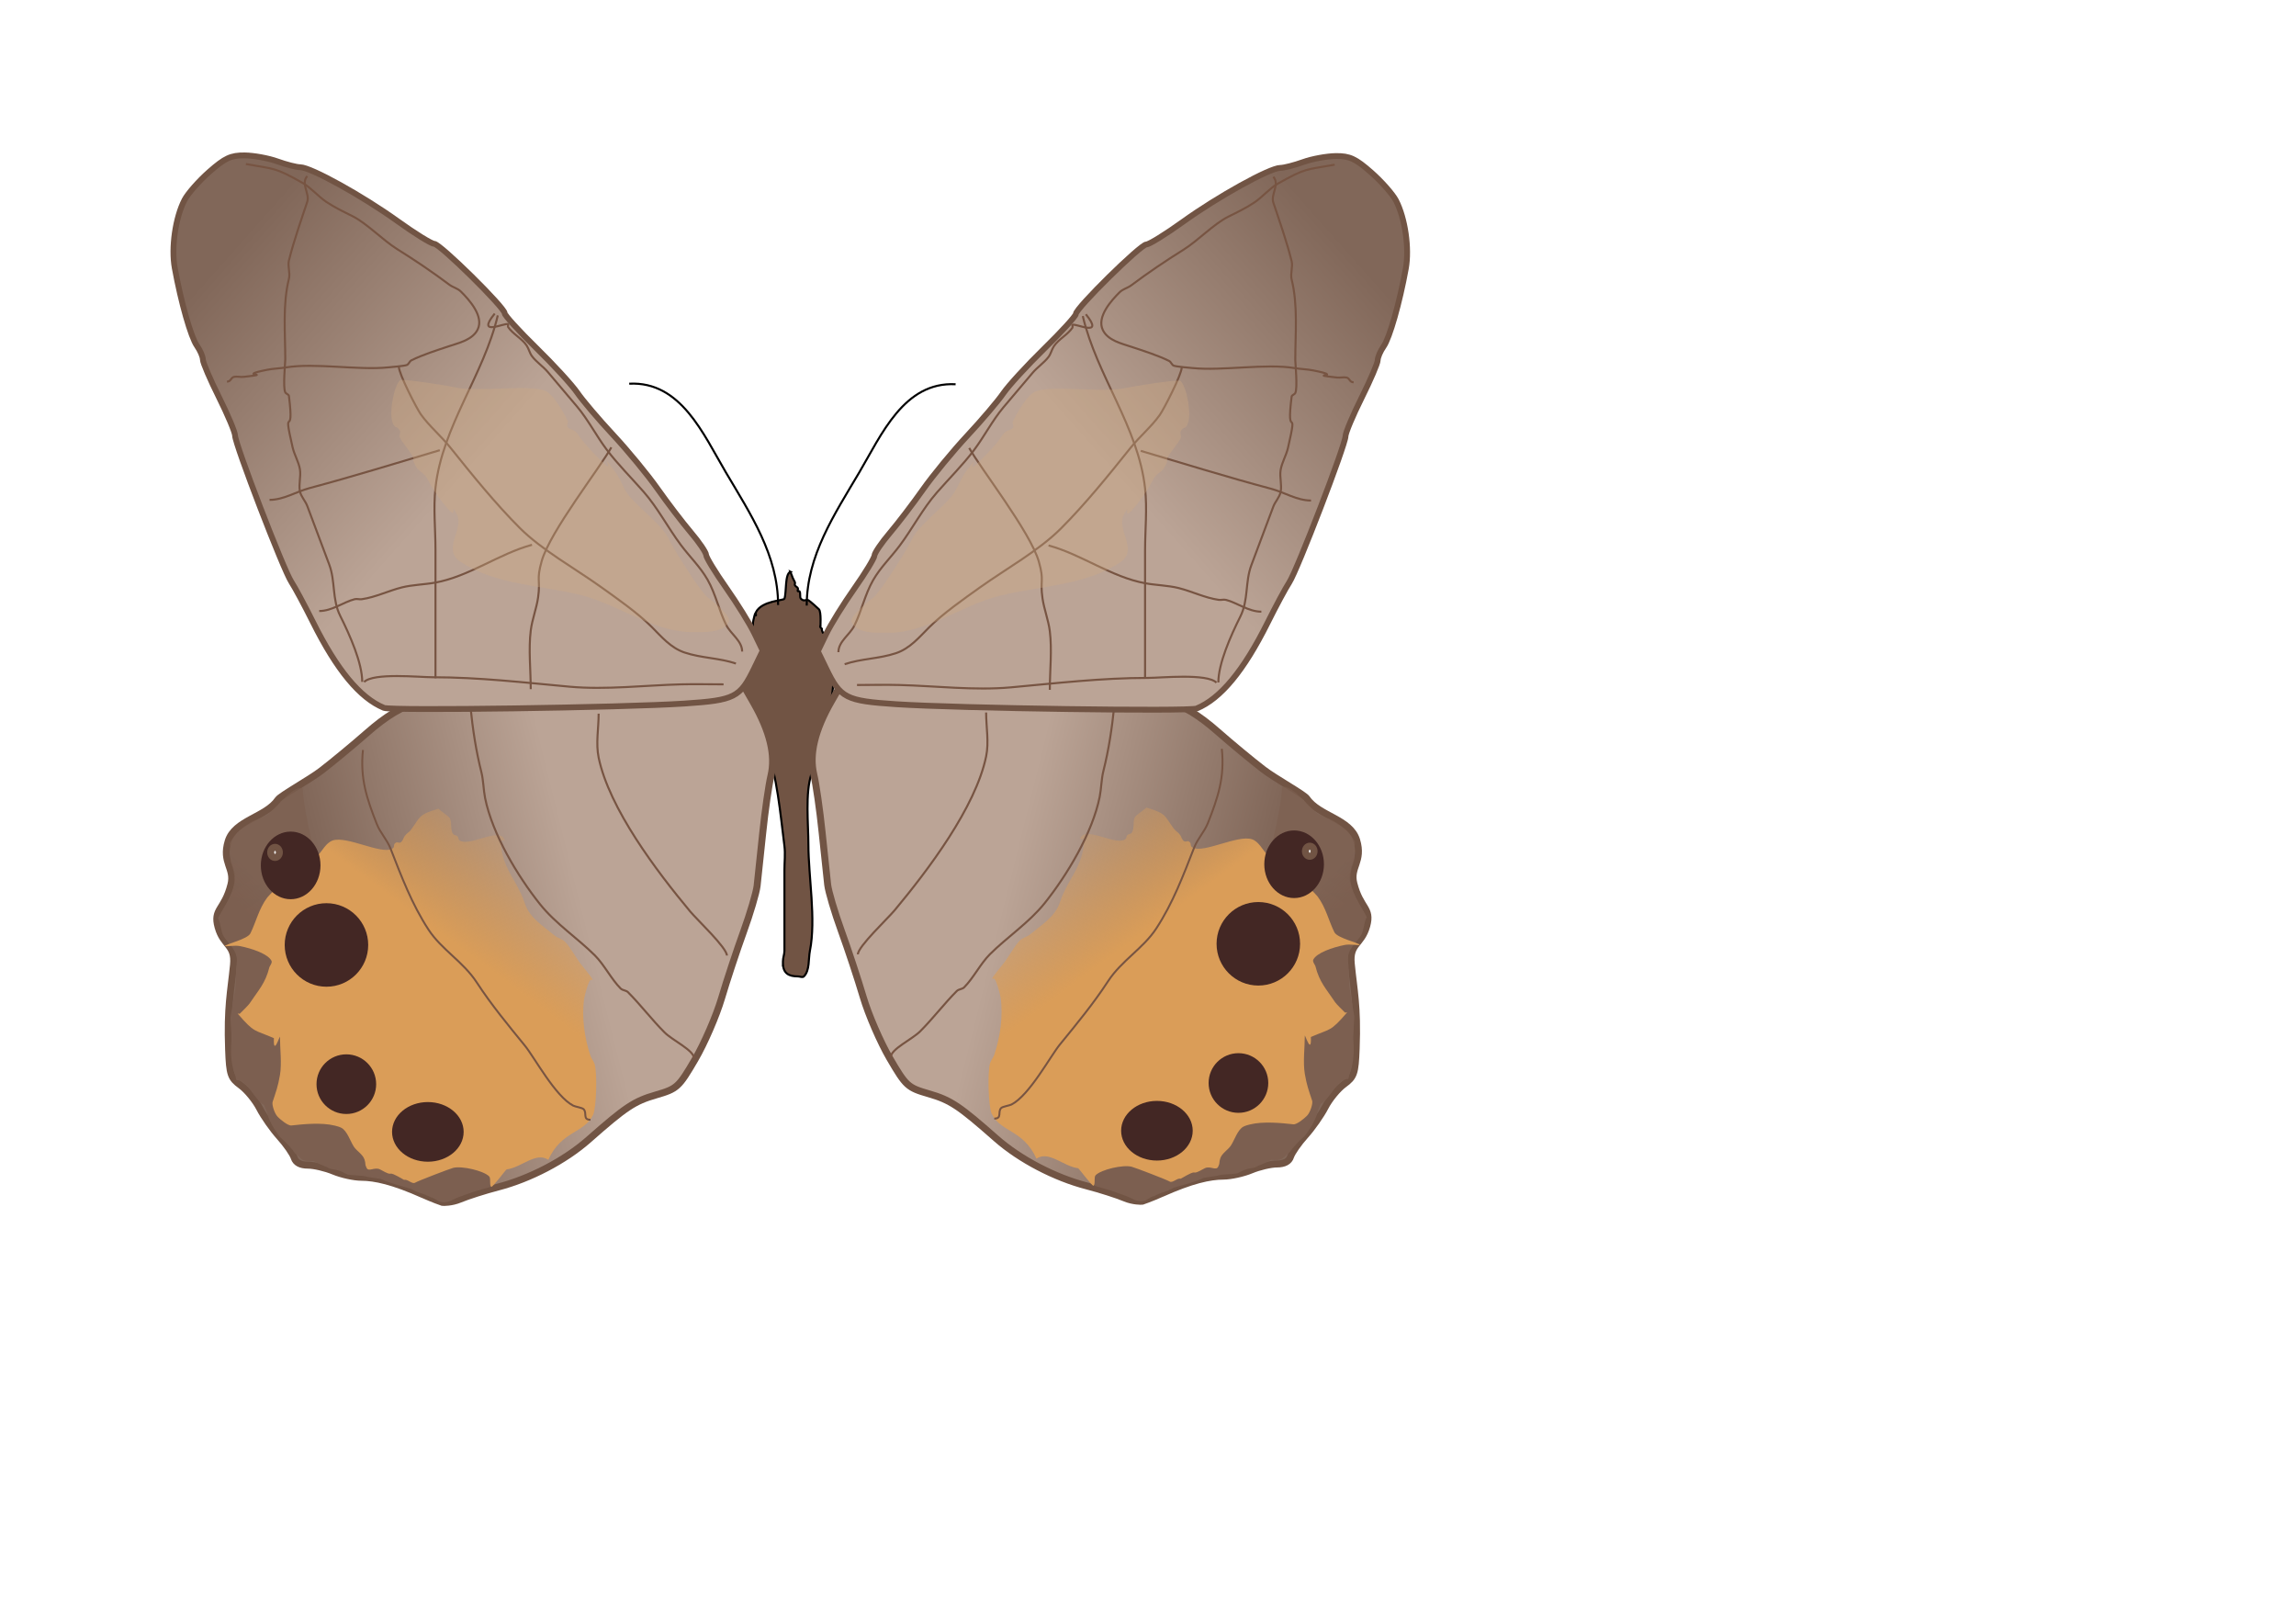 <?xml version="1.0" encoding="UTF-8" standalone="no"?>
<svg
   xmlns:dc="http://purl.org/dc/elements/1.1/"
   xmlns:cc="http://creativecommons.org/ns#"
   xmlns:rdf="http://www.w3.org/1999/02/22-rdf-syntax-ns#"
   xmlns:svg="http://www.w3.org/2000/svg"
   xmlns="http://www.w3.org/2000/svg"
   xmlns:xlink="http://www.w3.org/1999/xlink"
   xmlns:sodipodi="http://sodipodi.sourceforge.net/DTD/sodipodi-0.dtd"
   xmlns:inkscape="http://www.inkscape.org/namespaces/inkscape"
   sodipodi:docname="Palatable Control.svg"
   inkscape:version="1.0 (4035a4f, 2020-05-01)"
   id="svg8"
   version="1.1"
   viewBox="0 0 297 210"
   height="210mm"
   width="297mm">
  <defs
     id="defs2">
    <linearGradient
       id="linearGradient5268"
       inkscape:collect="always">
      <stop
         id="stop5264"
         offset="0"
         style="stop-color:#816759;stop-opacity:1" />
      <stop
         id="stop5266"
         offset="1"
         style="stop-color:#bba496;stop-opacity:1" />
    </linearGradient>
    <linearGradient
       id="linearGradient5131"
       inkscape:collect="always">
      <stop
         id="stop5127"
         offset="0"
         style="stop-color:#816759;stop-opacity:1" />
      <stop
         id="stop5129"
         offset="1"
         style="stop-color:#bba496;stop-opacity:1" />
    </linearGradient>
    <linearGradient
       id="linearGradient1046"
       inkscape:collect="always">
      <stop
         id="stop1042"
         offset="0"
         style="stop-color:#da9d58;stop-opacity:1;" />
      <stop
         id="stop1044"
         offset="1"
         style="stop-color:#da9d58;stop-opacity:0;" />
    </linearGradient>
    <linearGradient
       id="linearGradient1014"
       inkscape:collect="always">
      <stop
         id="stop1010"
         offset="0"
         style="stop-color:#7c5f50;stop-opacity:1;" />
      <stop
         id="stop1012"
         offset="1"
         style="stop-color:#7c5f50;stop-opacity:0.652" />
    </linearGradient>
    <linearGradient
       gradientUnits="userSpaceOnUse"
       y2="46.29"
       x2="-228.772"
       y1="48.862"
       x1="-231.498"
       id="linearGradient1016"
       xlink:href="#linearGradient1014"
       inkscape:collect="always" />
    <filter
       height="1.033"
       y="-0.016"
       width="1.212"
       x="-0.106"
       id="filter2254"
       style="color-interpolation-filters:sRGB"
       inkscape:collect="always">
      <feGaussianBlur
         id="feGaussianBlur2256"
         stdDeviation="0.445"
         inkscape:collect="always" />
    </filter>
    <filter
       height="1.076"
       y="-0.038"
       width="1.065"
       x="-0.033"
       id="filter2258"
       style="color-interpolation-filters:sRGB"
       inkscape:collect="always">
      <feGaussianBlur
         id="feGaussianBlur2260"
         stdDeviation="0.445"
         inkscape:collect="always" />
    </filter>
    <filter
       height="1.249"
       y="-0.125"
       width="1.078"
       x="-0.039"
       id="filter2262"
       style="color-interpolation-filters:sRGB"
       inkscape:collect="always">
      <feGaussianBlur
         id="feGaussianBlur2264"
         stdDeviation="0.445"
         inkscape:collect="always" />
    </filter>
    <filter
       height="1.068"
       y="-0.034"
       width="1.202"
       x="-0.101"
       id="filter2266"
       style="color-interpolation-filters:sRGB"
       inkscape:collect="always">
      <feGaussianBlur
         id="feGaussianBlur2268"
         stdDeviation="0.445"
         inkscape:collect="always" />
    </filter>
    <filter
       height="2.401"
       y="-0.7"
       width="1.046"
       x="-0.023"
       id="filter2270"
       style="color-interpolation-filters:sRGB"
       inkscape:collect="always">
      <feGaussianBlur
         id="feGaussianBlur2272"
         stdDeviation="0.445"
         inkscape:collect="always" />
    </filter>
    <filter
       height="1.033"
       y="-0.016"
       width="1.188"
       x="-0.094"
       id="filter2982"
       style="color-interpolation-filters:sRGB"
       inkscape:collect="always">
      <feGaussianBlur
         id="feGaussianBlur2984"
         stdDeviation="0.32"
         inkscape:collect="always" />
    </filter>
    <filter
       height="1.04"
       y="-0.02"
       width="1.035"
       x="-0.018"
       id="filter2986"
       style="color-interpolation-filters:sRGB"
       inkscape:collect="always">
      <feGaussianBlur
         id="feGaussianBlur2988"
         stdDeviation="0.32"
         inkscape:collect="always" />
    </filter>
    <filter
       height="1.239"
       y="-0.12"
       width="1.07"
       x="-0.035"
       id="filter2994"
       style="color-interpolation-filters:sRGB"
       inkscape:collect="always">
      <feGaussianBlur
         id="feGaussianBlur2996"
         stdDeviation="0.32"
         inkscape:collect="always" />
    </filter>
    <filter
       height="1.027"
       y="-0.013"
       width="1.035"
       x="-0.018"
       id="filter3018"
       style="color-interpolation-filters:sRGB"
       inkscape:collect="always">
      <feGaussianBlur
         id="feGaussianBlur3020"
         stdDeviation="0.242"
         inkscape:collect="always" />
    </filter>
    <filter
       height="1.19"
       y="-0.095"
       width="1.142"
       x="-0.071"
       id="filter3122"
       style="color-interpolation-filters:sRGB"
       inkscape:collect="always">
      <feGaussianBlur
         id="feGaussianBlur3124"
         stdDeviation="1.294"
         inkscape:collect="always" />
    </filter>
    <filter
       height="1.017"
       y="-0.009"
       width="1.08"
       x="-0.04"
       id="filter5006"
       style="color-interpolation-filters:sRGB"
       inkscape:collect="always">
      <feGaussianBlur
         id="feGaussianBlur5008"
         stdDeviation="0.191"
         inkscape:collect="always" />
    </filter>
    <linearGradient
       gradientUnits="userSpaceOnUse"
       y2="-24.855"
       x2="-213.016"
       y1="-52.717"
       x1="-244.379"
       id="linearGradient5133"
       xlink:href="#linearGradient5131"
       inkscape:collect="always" />
    <linearGradient
       inkscape:collect="always"
       xlink:href="#linearGradient5131"
       id="linearGradient5133-0"
       x1="-244.379"
       y1="-52.717"
       x2="-213.016"
       y2="-24.855"
       gradientUnits="userSpaceOnUse" />
    <filter
       inkscape:collect="always"
       style="color-interpolation-filters:sRGB"
       id="filter2266-7"
       x="-0.101"
       width="1.202"
       y="-0.034"
       height="1.068">
      <feGaussianBlur
         inkscape:collect="always"
         stdDeviation="0.445"
         id="feGaussianBlur2268-0" />
    </filter>
    <filter
       inkscape:collect="always"
       style="color-interpolation-filters:sRGB"
       id="filter2270-1"
       x="-0.023"
       width="1.046"
       y="-0.7"
       height="2.401">
      <feGaussianBlur
         inkscape:collect="always"
         stdDeviation="0.445"
         id="feGaussianBlur2272-3" />
    </filter>
    <filter
       inkscape:collect="always"
       style="color-interpolation-filters:sRGB"
       id="filter2982-4"
       x="-0.094"
       width="1.188"
       y="-0.016"
       height="1.033">
      <feGaussianBlur
         inkscape:collect="always"
         stdDeviation="0.32"
         id="feGaussianBlur2984-3" />
    </filter>
    <filter
       inkscape:collect="always"
       style="color-interpolation-filters:sRGB"
       id="filter2254-7"
       x="-0.106"
       width="1.212"
       y="-0.016"
       height="1.033">
      <feGaussianBlur
         inkscape:collect="always"
         stdDeviation="0.445"
         id="feGaussianBlur2256-7" />
    </filter>
    <filter
       inkscape:collect="always"
       style="color-interpolation-filters:sRGB"
       id="filter2986-5"
       x="-0.018"
       width="1.035"
       y="-0.02"
       height="1.04">
      <feGaussianBlur
         inkscape:collect="always"
         stdDeviation="0.32"
         id="feGaussianBlur2988-1" />
    </filter>
    <filter
       inkscape:collect="always"
       style="color-interpolation-filters:sRGB"
       id="filter3018-2"
       x="-0.018"
       width="1.035"
       y="-0.013"
       height="1.027">
      <feGaussianBlur
         inkscape:collect="always"
         stdDeviation="0.242"
         id="feGaussianBlur3020-6" />
    </filter>
    <filter
       inkscape:collect="always"
       style="color-interpolation-filters:sRGB"
       id="filter2258-6"
       x="-0.033"
       width="1.065"
       y="-0.038"
       height="1.076">
      <feGaussianBlur
         inkscape:collect="always"
         stdDeviation="0.445"
         id="feGaussianBlur2260-5" />
    </filter>
    <filter
       inkscape:collect="always"
       style="color-interpolation-filters:sRGB"
       id="filter2994-4"
       x="-0.035"
       width="1.07"
       y="-0.12"
       height="1.239">
      <feGaussianBlur
         inkscape:collect="always"
         stdDeviation="0.32"
         id="feGaussianBlur2996-1" />
    </filter>
    <filter
       inkscape:collect="always"
       style="color-interpolation-filters:sRGB"
       id="filter2262-7"
       x="-0.039"
       width="1.078"
       y="-0.125"
       height="1.249">
      <feGaussianBlur
         inkscape:collect="always"
         stdDeviation="0.445"
         id="feGaussianBlur2264-1" />
    </filter>
    <filter
       inkscape:collect="always"
       style="color-interpolation-filters:sRGB"
       id="filter3122-3"
       x="-0.071"
       width="1.142"
       y="-0.095"
       height="1.19">
      <feGaussianBlur
         inkscape:collect="always"
         stdDeviation="1.294"
         id="feGaussianBlur3124-4" />
    </filter>
    <filter
       inkscape:collect="always"
       style="color-interpolation-filters:sRGB"
       id="filter1594-9"
       x="-0.048"
       width="1.095"
       y="-0.048"
       height="1.095">
      <feGaussianBlur
         inkscape:collect="always"
         stdDeviation="0.98"
         id="feGaussianBlur1596-4" />
    </filter>
    <filter
       inkscape:collect="always"
       style="color-interpolation-filters:sRGB"
       id="filter4694-7"
       x="-0.15"
       width="1.3"
       y="-0.132"
       height="1.265">
      <feGaussianBlur
         inkscape:collect="always"
         stdDeviation="0.483"
         id="feGaussianBlur4696-0" />
    </filter>
    <filter
       inkscape:collect="always"
       style="color-interpolation-filters:sRGB"
       id="filter4698-4"
       x="-0.107"
       width="1.214"
       y="-0.107"
       height="1.214">
      <feGaussianBlur
         inkscape:collect="always"
         stdDeviation="0.483"
         id="feGaussianBlur4700-0" />
    </filter>
    <filter
       inkscape:collect="always"
       style="color-interpolation-filters:sRGB"
       id="filter4702-6"
       x="-0.15"
       width="1.3"
       y="-0.15"
       height="1.3">
      <feGaussianBlur
         inkscape:collect="always"
         stdDeviation="0.483"
         id="feGaussianBlur4704-5" />
    </filter>
    <filter
       inkscape:collect="always"
       style="color-interpolation-filters:sRGB"
       id="filter4706-3"
       x="-0.125"
       width="1.25"
       y="-0.15"
       height="1.3">
      <feGaussianBlur
         inkscape:collect="always"
         stdDeviation="0.483"
         id="feGaussianBlur4708-8" />
    </filter>
    <filter
       inkscape:collect="always"
       style="color-interpolation-filters:sRGB"
       id="filter2698-5"
       x="-0.052"
       width="1.104"
       y="-0.028"
       height="1.056">
      <feGaussianBlur
         inkscape:collect="always"
         stdDeviation="0.363"
         id="feGaussianBlur2700-1" />
    </filter>
    <filter
       inkscape:collect="always"
       style="color-interpolation-filters:sRGB"
       id="filter2702-2"
       x="-0.03"
       width="1.06"
       y="-0.019"
       height="1.038">
      <feGaussianBlur
         inkscape:collect="always"
         stdDeviation="0.363"
         id="feGaussianBlur2704-4" />
    </filter>
    <filter
       inkscape:collect="always"
       style="color-interpolation-filters:sRGB"
       id="filter2706-6"
       x="-0.028"
       width="1.055"
       y="-0.017"
       height="1.035">
      <feGaussianBlur
         inkscape:collect="always"
         stdDeviation="0.363"
         id="feGaussianBlur2708-7" />
    </filter>
    <linearGradient
       y2="23.399"
       x2="-203.492"
       y1="30.998"
       x1="-234.137"
       gradientUnits="userSpaceOnUse"
       id="linearGradient5421"
       xlink:href="#linearGradient5268"
       inkscape:collect="always" />
    <linearGradient
       y2="46.29"
       x2="-228.772"
       y1="48.862"
       x1="-231.498"
       gradientUnits="userSpaceOnUse"
       id="linearGradient5423"
       xlink:href="#linearGradient1014"
       inkscape:collect="always" />
    <linearGradient
       y2="24.437"
       x2="-140.272"
       y1="40.551"
       x1="-128.391"
       gradientTransform="matrix(-1,0,0,1,-345.473,-0.74)"
       gradientUnits="userSpaceOnUse"
       id="linearGradient5425"
       xlink:href="#linearGradient1046"
       inkscape:collect="always" />
    <linearGradient
       inkscape:collect="always"
       xlink:href="#linearGradient5268"
       id="linearGradient5421-8"
       gradientUnits="userSpaceOnUse"
       x1="-234.137"
       y1="30.998"
       x2="-203.492"
       y2="23.399" />
    <filter
       height="1.095"
       y="-0.048"
       width="1.095"
       x="-0.048"
       id="filter1594-9-2"
       style="color-interpolation-filters:sRGB"
       inkscape:collect="always">
      <feGaussianBlur
         id="feGaussianBlur1596-4-6"
         stdDeviation="0.98"
         inkscape:collect="always" />
    </filter>
    <filter
       height="1.265"
       y="-0.132"
       width="1.3"
       x="-0.15"
       id="filter4694-7-1"
       style="color-interpolation-filters:sRGB"
       inkscape:collect="always">
      <feGaussianBlur
         id="feGaussianBlur4696-0-7"
         stdDeviation="0.483"
         inkscape:collect="always" />
    </filter>
    <filter
       height="1.214"
       y="-0.107"
       width="1.214"
       x="-0.107"
       id="filter4698-4-6"
       style="color-interpolation-filters:sRGB"
       inkscape:collect="always">
      <feGaussianBlur
         id="feGaussianBlur4700-0-5"
         stdDeviation="0.483"
         inkscape:collect="always" />
    </filter>
    <filter
       height="1.3"
       y="-0.15"
       width="1.3"
       x="-0.15"
       id="filter4702-6-0"
       style="color-interpolation-filters:sRGB"
       inkscape:collect="always">
      <feGaussianBlur
         id="feGaussianBlur4704-5-4"
         stdDeviation="0.483"
         inkscape:collect="always" />
    </filter>
    <filter
       height="1.3"
       y="-0.15"
       width="1.25"
       x="-0.125"
       id="filter4706-3-5"
       style="color-interpolation-filters:sRGB"
       inkscape:collect="always">
      <feGaussianBlur
         id="feGaussianBlur4708-8-1"
         stdDeviation="0.483"
         inkscape:collect="always" />
    </filter>
    <filter
       height="1.056"
       y="-0.028"
       width="1.104"
       x="-0.052"
       id="filter2698-5-2"
       style="color-interpolation-filters:sRGB"
       inkscape:collect="always">
      <feGaussianBlur
         id="feGaussianBlur2700-1-3"
         stdDeviation="0.363"
         inkscape:collect="always" />
    </filter>
    <filter
       height="1.038"
       y="-0.019"
       width="1.06"
       x="-0.03"
       id="filter2702-2-7"
       style="color-interpolation-filters:sRGB"
       inkscape:collect="always">
      <feGaussianBlur
         id="feGaussianBlur2704-4-2"
         stdDeviation="0.363"
         inkscape:collect="always" />
    </filter>
    <filter
       height="1.035"
       y="-0.017"
       width="1.055"
       x="-0.028"
       id="filter2706-6-4"
       style="color-interpolation-filters:sRGB"
       inkscape:collect="always">
      <feGaussianBlur
         id="feGaussianBlur2708-7-1"
         stdDeviation="0.363"
         inkscape:collect="always" />
    </filter>
    <linearGradient
       y2="46.29"
       x2="-228.772"
       y1="48.862"
       x1="-231.498"
       gradientUnits="userSpaceOnUse"
       id="linearGradient5551"
       xlink:href="#linearGradient1014"
       inkscape:collect="always" />
    <linearGradient
       y2="24.437"
       x2="-140.272"
       y1="40.551"
       x1="-128.391"
       gradientTransform="matrix(-1,0,0,1,-345.473,-0.74)"
       gradientUnits="userSpaceOnUse"
       id="linearGradient5553"
       xlink:href="#linearGradient1046"
       inkscape:collect="always" />
  </defs>
  <sodipodi:namedview
     inkscape:window-maximized="1"
     inkscape:window-y="25"
     inkscape:window-x="0"
     inkscape:window-height="763"
     inkscape:window-width="1440"
     inkscape:snap-global="false"
     showgrid="false"
     inkscape:document-rotation="0"
     inkscape:current-layer="layer1"
     inkscape:document-units="mm"
     inkscape:cy="180.36839"
     inkscape:cx="-284.40924"
     inkscape:zoom="0.30595379"
     inkscape:pageshadow="2"
     inkscape:pageopacity="0.0"
     borderopacity="1.0"
     bordercolor="#666666"
     pagecolor="#ffffff"
     id="base" />
  <g
     id="layer1"
     inkscape:groupmode="layer"
     inkscape:label="Layer 1">
    <g
       transform="translate(275.001,82.154)"
       id="g5616">
      <path
         style="fill:#715444;fill-opacity:1;stroke:#000000;stroke-width:0.265px;stroke-linecap:butt;stroke-linejoin:miter;stroke-opacity:1;filter:url(#filter5006)"
         d="m -172.755,-8.206 c -0.744,0.294 -0.485,2.619 -0.775,3.489 -0.08,0.239 -2.934,0.247 -3.683,1.744 -0.058,0.116 0,0.517 0,0.388 0,-0.989 -0.388,0.843 -0.388,0.969 0,0.323 0,0.646 0,0.969 0,0.065 -0.065,0.194 0,0.194 0.065,0 -0.046,-0.24 0,-0.194 0.659,0.659 0.648,1.35 0.194,2.714 -0.193,0.58 -0.792,1.02 -0.969,1.551 -0.164,0.491 -0.327,4.118 -0.194,4.652 0.232,0.929 0.857,1.795 1.163,2.714 0.151,0.453 0.19,0.962 0.388,1.357 0.318,0.635 0.917,1.201 1.163,1.938 1.391,4.172 1.782,8.633 2.326,12.987 0.125,0.998 0,2.097 0,3.101 0,2.068 0,4.135 0,6.203 0,1.421 0,2.843 0,4.264 0,0.442 -0.194,0.871 -0.194,1.357 0,0.194 0,0.775 0,0.581 0,-0.129 0,-0.517 0,-0.388 0,1.392 0.802,1.744 1.938,1.744 0.258,0 0.593,0.183 0.775,0 0.77,-0.77 0.57,-2.269 0.775,-3.295 0.822,-4.11 -0.194,-9.595 -0.194,-13.762 0,-2.614 -0.432,-6.65 0.388,-9.11 0.113,-0.338 -0.059,-0.809 0,-1.163 0.102,-0.614 0.24,-1.346 0.388,-1.938 0.047,-0.186 1.061,-1.459 0.969,-1.551 -0.065,-0.065 -0.258,0.258 -0.194,0.194 0.416,-0.416 0.456,-0.785 0.969,-2.326 0.078,-0.234 -0.06,-0.535 0,-0.775 0.587,-2.349 0.775,-3.963 0.775,-6.396 0,-0.315 0.099,-0.867 0,-1.163 -0.108,-0.324 -0.231,-0.656 -0.388,-0.969 -0.058,-0.116 0.091,-0.296 0,-0.388 -0.046,-0.046 -0.148,0.046 -0.194,0 -0.19,-0.19 -0.443,-0.886 -0.581,-1.163 -0.102,-0.203 0.102,-0.184 0,-0.388 -0.341,-0.681 -0.129,0.195 -0.388,-0.581 -0.02,-0.061 0,-0.129 0,-0.194 -0.065,-0.065 -0.153,-0.112 -0.194,-0.194 -0.029,-0.058 0.065,-0.194 0,-0.194 -0.065,0 0,0.258 0,0.194 0,-0.016 0.138,-1.994 -0.194,-2.326 -0.127,-0.127 -1.171,-1.07 -1.357,-1.163 -0.316,-0.158 -0.532,0.244 -0.969,-0.194 -0.194,-0.194 0,-0.775 -0.194,-0.969 -0.046,-0.046 -0.148,0.046 -0.194,0 -0.091,-0.091 0.058,-0.272 0,-0.388 -0.082,-0.163 -0.306,-0.224 -0.388,-0.388 -0.058,-0.116 0.058,-0.272 0,-0.388 -0.467,-0.935 -0.087,-0.121 -0.581,-1.357 z"
         id="path32" />
      <path
         style="fill:none;stroke:#000000;stroke-width:0.265px;stroke-linecap:butt;stroke-linejoin:miter;stroke-opacity:1"
         d="m -193.608,-32.528 c 6.682,-0.351 9.602,6.56 12.491,11.45 3.206,5.425 6.766,10.751 6.766,17.175"
         id="path1115" />
      <path
         id="path1115-7"
         d="m -151.389,-32.456 c -6.682,-0.351 -9.602,6.56 -12.491,11.45 -3.206,5.425 -6.766,10.751 -6.766,17.175"
         style="fill:none;stroke:#000000;stroke-width:0.265px;stroke-linecap:butt;stroke-linejoin:miter;stroke-opacity:1" />
      <g
         transform="translate(1.02,0.195)"
         id="g5296-5-8">
        <path
           sodipodi:nodetypes="ssssssssssssssssssscsssssssssssss"
           id="path88-5-2"
           d="m -221.297,72.159 c -3.888,-1.735 -6.193,-2.237 -7.992,-2.245 -0.94,-0.004 -2.549,-0.359 -3.577,-0.788 -1.028,-0.429 -2.527,-0.781 -3.332,-0.781 -0.963,0 -1.567,-0.327 -1.767,-0.957 -0.167,-0.526 -1.023,-1.756 -1.903,-2.733 -0.88,-0.977 -2.039,-2.629 -2.576,-3.671 -0.537,-1.042 -1.629,-2.371 -2.426,-2.952 -1.312,-0.957 -1.462,-1.395 -1.58,-4.612 -0.205,-5.579 0.291,-7.483 0.633,-10.972 0.262,-2.674 -1.304,-2.407 -1.997,-4.886 -0.665,-2.379 0.829,-2.186 1.665,-5.507 0.536,-2.128 -1.206,-2.826 -0.361,-5.595 0.84,-2.753 4.895,-3.106 6.444,-5.386 0.36,-0.53 4.111,-2.591 5.605,-3.741 1.494,-1.149 4.148,-3.347 5.898,-4.883 4.892,-4.297 8.27,-5.253 18.012,-5.102 4.212,0.066 9.131,-0.109 10.931,-0.387 1.8,-0.278 6.978,-0.562 11.506,-0.63 l 8.232,-0.124 1.324,2.308 c 2.14,3.731 2.887,6.841 2.268,9.443 -0.292,1.229 -0.774,4.578 -1.07,7.441 -0.296,2.863 -0.622,5.932 -0.724,6.82 -0.102,0.888 -0.9,3.582 -1.773,5.986 -0.873,2.405 -2.143,6.246 -2.821,8.536 -0.679,2.29 -2.224,5.858 -3.434,7.929 -2.107,3.605 -2.321,3.8 -5.052,4.593 -2.83,0.823 -3.894,1.529 -8.74,5.799 -3.049,2.687 -7.557,5.045 -11.695,6.117 -1.689,0.438 -3.918,1.15 -4.954,1.582 -1.036,0.433 -2.147,0.423 -2.228,0.403 -0.081,-0.02 -1.226,-0.433 -2.514,-1.008 z"
           style="fill:url(#linearGradient5421-8);fill-opacity:1;stroke:#715444;stroke-width:0.9;stroke-linecap:round;stroke-linejoin:bevel;stroke-miterlimit:4;stroke-dasharray:none;stroke-dashoffset:0;stroke-opacity:1" />
        <g
           id="g5282-0-6">
          <path
             style="fill:url(#linearGradient5551);fill-opacity:1;stroke:none;stroke-width:0.265px;stroke-linecap:butt;stroke-linejoin:miter;stroke-opacity:1"
             d="m -236.866,19.582 c 0.18,3.49 1.743,8.918 2.436,12.386 0.215,1.075 0.128,2.192 0.273,3.279 0.269,2.019 0.694,4.014 1.093,6.011 0.109,0.543 0.025,1.144 0.273,1.639 0.512,1.024 1.194,2.211 1.639,3.279 0.144,0.347 0.105,0.757 0.273,1.093 0.204,0.407 0.594,0.698 0.82,1.093 0.372,0.651 0.536,1.629 1.093,2.186 0.314,0.314 1.046,0.333 1.366,0.546 0.076,0.051 -0.045,0.194 0,0.273 0.38,0.665 1.603,2.423 2.186,3.006 0.874,0.874 3.839,2.466 4.918,3.006 0.722,0.361 5.902,2.732 6.011,2.732 0.178,2.135 1.779,3.976 2.186,6.011 0.244,1.222 0.553,2.473 0.273,3.825 -0.026,0.126 0.232,0.151 0.273,0.273 -0.436,0.789 -0.801,0.971 -1.443,1.108 -0.244,0.081 -1.169,0.338 -1.413,0.419 -0.961,0.32 -1.038,0.352 -2.037,0.718 -0.766,0.281 -1.21,0.665 -1.924,0.685 -0.869,0.025 -0.91,-0.451 -1.745,-0.66 -1.343,-0.668 -1.238,-0.364 -2.572,-1.093 -0.892,-0.273 -2.674,-0.687 -3.869,-1.271 -0.843,-0.143 -1.763,-0.23 -1.982,-0.331 -0.423,-0.141 -1.922,-0.103 -2.411,-0.266 -1.511,-0.875 -1.898,-0.479 -2.493,-0.882 -0.367,-0.183 -1.557,-0.606 -1.792,-0.841 -1.581,0.14 -1.398,-0.172 -2.434,-1.01 -0.058,-0.115 -0.615,-0.794 -0.707,-0.885 -0.672,-0.758 -1.205,-1.115 -1.42,-1.442 -0.954,-1.431 -0.596,-0.849 -1.265,-2.186 -0.163,-0.729 -0.355,-1.043 -0.588,-1.711 -0.364,-0.182 -0.679,-0.46 -1.352,-1.367 -0.595,-0.87 -1.404,-1.919 -2.246,-1.857 -0.228,-1.317 -0.926,-1.837 -0.604,-5.465 l -0.164,-2.591 0.572,-3.461 c 0.154,-0.422 0.068,-2.078 0.249,-3.793 0.156,-1.474 -1.248,-2.498 -1.685,-3.264 -0.431,-0.757 -0.355,-1.732 -0.747,-2.359 0.445,-0.961 1.843,-2.829 2.097,-4.542 0.198,-1.338 -0.443,-2.539 -0.472,-2.857 -0.049,-0.528 0.018,-1.577 -0.123,-2.334 0.947,-1.599 1.903,-2.123 2.704,-2.657 0.436,-0.291 2.047,-0.814 2.381,-1.149 1.671,-1.671 3.289,-3.563 4.368,-3.293 z"
             id="path98-5-0"
             sodipodi:nodetypes="cssscssssscsscssccssscccccccccccccccccsscsscssc" />
          <path
             style="fill:url(#linearGradient5553);fill-opacity:1;stroke:none;stroke-width:0.265px;stroke-linecap:butt;stroke-linejoin:miter;stroke-opacity:1;filter:url(#filter1594-9-2)"
             d="m -219.313,22.248 c -2.676,0.771 -2.349,1.128 -3.552,2.732 -0.232,0.309 -0.605,0.498 -0.82,0.82 -0.166,0.25 -0.233,0.663 -0.546,0.82 -0.163,0.081 -0.384,-0.081 -0.546,0 -0.503,0.252 -0.043,0.568 -0.546,0.82 -1.441,0.721 -5.826,-1.701 -7.65,-1.093 -0.867,0.289 -1.362,1.362 -1.913,1.913 -0.794,0.794 -2.31,1.186 -3.279,1.913 -0.593,0.445 -1.077,1.062 -1.366,1.639 -0.002,0.003 -1.652,1.565 -1.913,1.913 -1.096,1.461 -1.459,3.191 -2.186,4.645 -0.39,0.78 -3.279,1.395 -3.279,1.639 0,0.096 1.266,-0.129 1.913,0 1.635,0.327 3.658,1.031 4.098,1.913 0.126,0.253 -0.242,0.693 -0.273,0.82 -0.526,2.105 -1.402,2.948 -2.57,4.701 -0.16,0.24 -1.051,1.107 -1.255,1.31 -0.064,0.064 -0.209,-0.064 -0.273,0 2.21,2.563 2.079,2.03 4.679,3.167 -0.101,2.451 0.785,-0.435 0.785,-0.162 0,1.538 0.252,3.408 0,4.918 -0.239,1.435 -0.515,2.177 -0.952,3.488 -0.114,0.341 0.232,1.505 0.674,1.947 0.328,0.328 1.297,1.152 1.759,1.101 1.502,-0.167 3.874,-0.416 5.624,0.021 0.279,0.07 0.562,0.144 0.82,0.273 0.765,0.382 1.187,1.781 1.639,2.459 0.375,0.563 1.146,0.98 1.366,1.639 0.207,0.621 0.002,0.551 0.273,1.093 0.286,0.572 1.018,-0.162 1.746,0.201 2.241,1.262 0.33,-0.263 3.109,1.353 0.429,-0.143 1.056,0.607 1.43,0.358 0.298,-0.199 4.449,-1.795 4.918,-1.913 1.123,-0.281 3.914,0.362 4.645,1.093 0.273,0.273 0,1.093 0.273,1.366 0.14,0.14 1.909,-2.249 1.99,-2.258 1.912,-0.235 3.813,-2.335 5.398,-1.24 1.697,-3.774 4.61,-3.387 5.788,-5.809 0.422,-0.845 0.567,-5.299 0.213,-6.54 -0.112,-0.392 -0.418,-0.707 -0.546,-1.093 -0.758,-2.274 -1.162,-4.978 -0.82,-7.377 0.066,-0.461 0.505,-2.145 0.82,-2.459 0.064,-0.064 0.273,0.091 0.273,0 0,-0.238 -1.459,-1.929 -1.639,-2.186 -0.554,-0.792 -1.37,-2.19 -1.913,-2.732 -0.376,-0.376 -0.958,-0.48 -1.366,-0.82 -1.467,-1.223 -3.212,-2.26 -3.825,-4.098 -0.825,-2.476 -2.017,-3.592 -2.732,-5.738 -0.157,-0.47 -0.566,-1.874 -0.273,-2.459 0.091,-0.182 0.546,0.273 0.273,-0.273 -0.058,-0.115 -0.158,-0.216 -0.273,-0.273 -1.26,-0.63 -4.31,1.316 -5.465,0.546 -0.169,-0.113 -0.129,-0.402 -0.273,-0.546 -0.144,-0.144 -0.424,-0.11 -0.546,-0.273 -0.467,-0.623 -0.054,-1.694 -0.546,-2.186 -0.23,-0.23 -1.136,-0.863 -1.366,-1.093 z"
             id="path100-5-2-2-3"
             sodipodi:nodetypes="csssscssscssssssssccssssssssscccsssscccsssssssssssscssssc" />
          <ellipse
             style="fill:#432724;fill-opacity:1;stroke-width:0.384;stroke-linecap:round;stroke-linejoin:bevel;stroke-dasharray:0.768, 0.384;filter:url(#filter4694-7-1)"
             id="path153-0-9"
             cx="-238.423"
             cy="29.578"
             rx="3.858"
             ry="4.372" />
          <circle
             style="fill:#432724;fill-opacity:1;stroke-width:0.384;stroke-linecap:round;stroke-linejoin:bevel;stroke-dasharray:0.768, 0.384;filter:url(#filter4698-4-6)"
             id="path155-7-4"
             cx="-233.793"
             cy="39.866"
             r="5.401" />
          <circle
             style="fill:#432724;fill-opacity:1;stroke-width:0.384;stroke-linecap:round;stroke-linejoin:bevel;stroke-dasharray:0.768, 0.384;filter:url(#filter4702-6-0)"
             id="path159-7-9"
             cx="-231.221"
             cy="57.87"
             r="3.858" />
          <ellipse
             style="fill:#432724;fill-opacity:1;stroke-width:0.384;stroke-linecap:round;stroke-linejoin:bevel;stroke-dasharray:0.768, 0.384;filter:url(#filter4706-3-5)"
             id="path161-9-6"
             cx="-220.676"
             cy="64.042"
             rx="4.63"
             ry="3.858" />
          <path
             style="fill:none;stroke:#775442;stroke-width:0.265px;stroke-linecap:butt;stroke-linejoin:miter;stroke-opacity:1;filter:url(#filter2698-5-2)"
             d="m -198.582,9.953 c 0,1.896 -0.387,3.831 0,5.687 1.377,6.609 7.514,14.704 11.849,19.906 0.88,1.055 4.739,4.686 4.739,5.687"
             id="path1083-7-5" />
          <path
             style="fill:none;stroke:#775442;stroke-width:0.265px;stroke-linecap:butt;stroke-linejoin:miter;stroke-opacity:1;filter:url(#filter2702-2-7)"
             d="m -215.17,9.005 c 0.316,3.076 0.719,5.721 1.422,8.531 0.261,1.046 0.262,2.255 0.474,3.318 0.932,4.66 4.213,10.124 7.109,13.744 2.033,2.541 4.891,4.417 7.109,6.635 1.184,1.184 2.137,3.085 3.318,4.265 0.25,0.25 0.698,0.224 0.948,0.474 1.622,1.622 3.081,3.555 4.739,5.213 1.031,1.031 3.792,2.305 3.792,3.318"
             id="path1085-5-1" />
          <path
             style="fill:none;stroke:#775442;stroke-width:0.265px;stroke-linecap:butt;stroke-linejoin:miter;stroke-opacity:1;filter:url(#filter2706-6-4)"
             d="m -228.915,14.692 c -0.415,3.85 0.543,6.571 1.896,9.953 0.48,1.201 1.415,2.117 1.896,3.318 1.497,3.743 2.912,7.449 5.213,10.901 1.799,2.699 4.769,4.31 6.635,7.109 2.007,3.011 4.309,5.74 6.635,8.531 1.274,1.529 4.188,6.833 6.635,8.057 0.287,0.144 1.223,0.275 1.422,0.474 0.521,0.521 -0.174,1.422 0.948,1.422"
             id="path1087-3-3"
             transform="matrix(0.941,0,0,0.961,-13.662,0.53)" />
          <ellipse
             style="opacity:1;fill:#f2f2f2;fill-opacity:0.972;stroke:#715444;stroke-width:0.9;stroke-linecap:round;stroke-linejoin:bevel;stroke-miterlimit:4;stroke-dasharray:none;stroke-dashoffset:0;stroke-opacity:1"
             id="path4726-9-2"
             cx="-240.444"
             cy="27.895"
             rx="0.564"
             ry="0.657" />
        </g>
      </g>
      <g
         id="g3226"
         transform="translate(0.294,1.767)">
        <path
           id="path86"
           d="m -225.63,7.627 c -3.097,-1.273 -6.099,-4.9 -9.182,-11.09 -1.069,-2.147 -2.328,-4.49 -2.798,-5.205 -1.033,-1.572 -7.28,-17.811 -7.28,-18.923 0,-0.433 -0.937,-2.665 -2.082,-4.96 -1.145,-2.295 -2.082,-4.484 -2.082,-4.865 0,-0.381 -0.349,-1.19 -0.775,-1.799 -0.772,-1.102 -2.052,-5.599 -2.862,-10.056 -0.475,-2.614 0.085,-6.509 1.264,-8.789 0.427,-0.826 1.872,-2.466 3.21,-3.644 2.026,-1.783 2.791,-2.138 4.572,-2.119 1.176,0.013 3.076,0.36 4.221,0.773 1.145,0.413 2.481,0.754 2.968,0.758 1.375,0.012 8.047,3.705 12.573,6.959 2.249,1.617 4.384,2.94 4.745,2.94 0.75,0 9.125,8.251 9.125,8.99 0,0.268 1.832,2.278 4.07,4.467 2.239,2.19 4.633,4.801 5.32,5.803 0.687,1.002 2.779,3.463 4.649,5.469 1.87,2.006 4.453,5.142 5.742,6.971 1.288,1.828 3.221,4.359 4.294,5.625 1.074,1.265 1.967,2.579 1.984,2.92 0.018,0.34 1.187,2.259 2.598,4.263 1.411,2.004 3.052,4.65 3.646,5.88 l 1.081,2.236 -1.089,2.25 c -1.849,3.819 -2.522,4.161 -9.054,4.593 -7.925,0.525 -37.891,0.953 -38.858,0.556 z"
           style="opacity:1;fill:url(#linearGradient5133);fill-opacity:1;stroke:#715444;stroke-width:0.755;stroke-linecap:round;stroke-linejoin:bevel;stroke-miterlimit:4;stroke-dasharray:none;stroke-dashoffset:0;stroke-opacity:1" />
        <g
           id="g3209">
          <g
             id="g3194">
            <g
               id="g3180">
              <path
                 style="fill:none;stroke:#775442;stroke-width:0.265px;stroke-linecap:butt;stroke-linejoin:miter;stroke-opacity:1;filter:url(#filter2266)"
                 d="m -196.213,-26.067 c -1.455,2.635 -7.912,10.867 -9.005,14.692 -0.734,2.568 -0.133,2.356 -0.474,4.739 -0.204,1.426 -0.766,2.81 -0.948,4.265 -0.305,2.442 0,5.11 0,7.583"
                 id="path1077" />
              <path
                 style="fill:none;stroke:#775442;stroke-width:0.265px;stroke-linecap:butt;stroke-linejoin:miter;stroke-opacity:1;filter:url(#filter2270)"
                 d="m -181.699,4.588 c -1.835,0 -3.671,-0.047 -5.506,0 -4.619,0.118 -9.709,0.73 -14.377,0.306 -5.883,-0.535 -11.759,-1.224 -17.742,-1.224 -1.701,0 -7.645,-0.614 -8.871,0.612"
                 id="path1109" />
              <g
                 id="g3167">
                <path
                   id="path1079"
                   d="m -210.905,-43.129 c -1.818,7.735 -7.173,14.319 -8.057,22.275 -0.293,2.636 0,5.396 0,8.057 0,5.529 0,11.059 0,16.588"
                   style="fill:none;stroke:#775442;stroke-width:0.265px;stroke-linecap:butt;stroke-linejoin:miter;stroke-opacity:1;filter:url(#filter2982)" />
                <path
                   id="path1081"
                   d="m -235.55,-61.139 c -0.874,0.964 0.35,2.268 0,3.318 -0.82,2.46 -1.727,5.011 -2.37,7.583 -0.186,0.743 0.186,1.626 0,2.37 -0.833,3.333 -0.474,6.976 -0.474,10.427 0,0.393 -0.32,3.625 0,4.265 0.1,0.2 0.446,0.252 0.474,0.474 0.756,6.045 -0.92,0.596 0.474,6.635 0.225,0.974 0.784,1.858 0.948,2.844 0.156,0.935 -0.186,1.914 0,2.844 0.139,0.693 0.7,1.234 0.948,1.896 0.948,2.527 1.895,5.055 2.844,7.583 0.812,2.165 0.352,4.496 1.422,6.635 1.256,2.513 2.844,6.088 2.844,8.531"
                   style="fill:none;stroke:#775442;stroke-width:0.265px;stroke-linecap:butt;stroke-linejoin:miter;stroke-opacity:1;filter:url(#filter2254)" />
                <path
                   id="path1097"
                   d="m -180.099,1.896 c -2.197,-0.737 -4.429,-0.686 -6.635,-1.422 -1.808,-0.603 -2.999,-2.052 -4.266,-3.318 -1.819,-1.819 -4.541,-3.717 -6.635,-5.213 -3.342,-2.387 -7.55,-4.707 -10.427,-7.583 -3.157,-3.157 -6.204,-6.925 -9.005,-10.427 -1.188,-1.485 -2.686,-2.717 -3.792,-4.265 -0.513,-0.718 -2.844,-5.229 -2.844,-6.161"
                   style="fill:none;stroke:#775442;stroke-width:0.265px;stroke-linecap:butt;stroke-linejoin:miter;stroke-opacity:1;filter:url(#filter2986)" />
                <path
                   id="path1101"
                   d="m -211.3,-43.361 c -2.519,3.099 1.431,1.086 1.721,1.377 0.081,0.081 -0.064,0.249 0,0.344 0.618,0.927 1.791,1.482 2.409,2.409 0.285,0.427 0.38,0.966 0.688,1.377 0.561,0.749 1.472,1.354 2.065,2.065 1.242,1.491 2.545,2.985 3.786,4.474 1.433,1.719 2.471,3.753 3.786,5.506 1.435,1.914 3.239,3.702 4.818,5.506 1.847,2.111 3.135,4.639 4.818,6.883 1.142,1.523 2.489,2.807 3.441,4.474 1.041,1.821 1.495,4.022 2.409,5.85 0.601,1.202 2.065,2.05 2.065,3.441"
                   style="fill:none;stroke:#775442;stroke-width:0.265px;stroke-linecap:butt;stroke-linejoin:miter;stroke-opacity:1;filter:url(#filter3018)" />
                <path
                   id="path1103"
                   d="m -243.488,-62.707 c 3.763,0.684 3.659,0.376 7.341,2.447 1.035,0.582 2.038,1.766 3.059,2.447 1.112,0.741 2.155,1.231 3.365,1.835 1.898,0.949 3.907,3.092 5.812,4.282 2.319,1.449 4.538,2.945 6.73,4.588 0.502,0.377 1.073,0.461 1.529,0.918 0.991,0.991 3.006,3.165 2.141,4.894 -0.661,1.323 -2.37,1.708 -3.671,2.141 -1.57,0.523 -3.451,1.114 -4.894,1.835 -0.258,0.129 -0.338,0.521 -0.612,0.612 -0.419,0.14 -2.136,0.275 -2.447,0.306 -3.85,0.385 -9.458,-0.616 -13.153,0 -0.811,0.135 -1.641,0.145 -2.447,0.306 -4.356,0.871 1.228,0.441 -3.059,0.918 -0.405,0.045 -0.824,-0.08 -1.224,0 -0.434,0.087 -0.373,0.612 -0.918,0.612"
                   style="fill:none;stroke:#775442;stroke-width:0.265px;stroke-linecap:butt;stroke-linejoin:miter;stroke-opacity:1;filter:url(#filter2258)" />
                <path
                   id="path1105"
                   d="m -218.405,-25.695 c -5.633,1.668 -11.155,3.383 -16.824,4.894 -1.782,0.475 -3.372,1.529 -5.2,1.529"
                   style="fill:none;stroke:#775442;stroke-width:0.265px;stroke-linecap:butt;stroke-linejoin:miter;stroke-opacity:1;filter:url(#filter2994)" />
                <path
                   id="path1107"
                   d="m -206.476,-13.459 c -4.304,1.168 -8.111,4.089 -12.541,4.894 -1.328,0.241 -2.945,0.277 -4.282,0.612 -1.739,0.435 -3.41,1.274 -5.2,1.529 -0.303,0.043 -0.621,-0.074 -0.918,0 -1.43,0.358 -2.921,1.529 -4.588,1.529"
                   style="fill:none;stroke:#775442;stroke-width:0.265px;stroke-linecap:butt;stroke-linejoin:miter;stroke-opacity:1;filter:url(#filter2262)" />
                <path
                   id="path1132"
                   d="m -184.066,-6.946 c -0.434,-0.579 -0.901,-1.134 -1.302,-1.736 -1.211,-1.817 -2.549,-3.795 -3.473,-5.644 -0.903,-1.807 -3.977,-4.001 -5.209,-5.644 -0.697,-0.929 -0.995,-2.05 -1.736,-3.039 -2.342,-3.123 0.482,0.916 -1.736,-1.302 -1.089,-1.089 -2.175,-2.178 -3.039,-3.473 -0.411,-0.616 -0.97,-0.536 -1.302,-0.868 -0.205,-0.205 0.129,-0.609 0,-0.868 -0.479,-0.958 -1.843,-3.508 -3.039,-3.907 -2.314,-0.771 -8.826,0.29 -11.721,-0.434 -0.479,-0.12 -6.67,-1.144 -6.946,-0.868 -0.768,0.768 -1.493,4.393 -0.868,5.644 0.339,0.677 0.53,0.191 0.868,0.868 0.129,0.259 -0.129,0.609 0,0.868 0.47,0.94 1.258,1.647 1.736,2.605 0.065,0.129 0,0.289 0,0.434 0.145,0.289 0.255,0.599 0.434,0.868 0.319,0.479 1.046,0.79 1.302,1.302 0.638,1.276 1.969,3.271 3.039,4.341 0.898,0.898 -0.035,-1.373 0.868,0.434 0.946,1.892 -1.959,4.483 0.434,6.078 4.562,3.041 10.382,3.03 15.628,4.341 4.864,1.216 9.365,4.775 14.326,4.775 1.378,0 4.031,0.186 4.775,-1.302 0.444,-0.889 -2.557,-2.991 -3.039,-3.473 z"
                   style="opacity:0.598;fill:#cfa881;fill-opacity:0.972;stroke:none;stroke-width:0.265px;stroke-linecap:butt;stroke-linejoin:miter;stroke-opacity:1;filter:url(#filter3122)" />
              </g>
            </g>
          </g>
        </g>
      </g>
      <g
         id="g5296-5"
         transform="matrix(-1,0,0,1,-346.023,0.045)">
        <path
           style="fill:url(#linearGradient5421);fill-opacity:1;stroke:#715444;stroke-width:0.9;stroke-linecap:round;stroke-linejoin:bevel;stroke-miterlimit:4;stroke-dasharray:none;stroke-dashoffset:0;stroke-opacity:1"
           d="m -221.297,72.159 c -3.888,-1.735 -6.193,-2.237 -7.992,-2.245 -0.94,-0.004 -2.549,-0.359 -3.577,-0.788 -1.028,-0.429 -2.527,-0.781 -3.332,-0.781 -0.963,0 -1.567,-0.327 -1.767,-0.957 -0.167,-0.526 -1.023,-1.756 -1.903,-2.733 -0.88,-0.977 -2.039,-2.629 -2.576,-3.671 -0.537,-1.042 -1.629,-2.371 -2.426,-2.952 -1.312,-0.957 -1.462,-1.395 -1.58,-4.612 -0.205,-5.579 0.291,-7.483 0.633,-10.972 0.262,-2.674 -1.304,-2.407 -1.997,-4.886 -0.665,-2.379 0.829,-2.186 1.665,-5.507 0.536,-2.128 -1.206,-2.826 -0.361,-5.595 0.84,-2.753 4.895,-3.106 6.444,-5.386 0.36,-0.53 4.111,-2.591 5.605,-3.741 1.494,-1.149 4.148,-3.347 5.898,-4.883 4.892,-4.297 8.27,-5.253 18.012,-5.102 4.212,0.066 9.131,-0.109 10.931,-0.387 1.8,-0.278 6.978,-0.562 11.506,-0.63 l 8.232,-0.124 1.324,2.308 c 2.14,3.731 2.887,6.841 2.268,9.443 -0.292,1.229 -0.774,4.578 -1.07,7.441 -0.296,2.863 -0.622,5.932 -0.724,6.82 -0.102,0.888 -0.9,3.582 -1.773,5.986 -0.873,2.405 -2.143,6.246 -2.821,8.536 -0.679,2.29 -2.224,5.858 -3.434,7.929 -2.107,3.605 -2.321,3.8 -5.052,4.593 -2.83,0.823 -3.894,1.529 -8.74,5.799 -3.049,2.687 -7.557,5.045 -11.695,6.117 -1.689,0.438 -3.918,1.15 -4.954,1.582 -1.036,0.433 -2.147,0.423 -2.228,0.403 -0.081,-0.02 -1.226,-0.433 -2.514,-1.008 z"
           id="path88-5"
           sodipodi:nodetypes="ssssssssssssssssssscsssssssssssss" />
        <g
           id="g5282-0">
          <path
             sodipodi:nodetypes="cssscssssscsscssccssscccccccccccccccccsscsscssc"
             id="path98-5"
             d="m -236.866,19.582 c 0.18,3.49 1.743,8.918 2.436,12.386 0.215,1.075 0.128,2.192 0.273,3.279 0.269,2.019 0.694,4.014 1.093,6.011 0.109,0.543 0.025,1.144 0.273,1.639 0.512,1.024 1.194,2.211 1.639,3.279 0.144,0.347 0.105,0.757 0.273,1.093 0.204,0.407 0.594,0.698 0.82,1.093 0.372,0.651 0.536,1.629 1.093,2.186 0.314,0.314 1.046,0.333 1.366,0.546 0.076,0.051 -0.045,0.194 0,0.273 0.38,0.665 1.603,2.423 2.186,3.006 0.874,0.874 3.839,2.466 4.918,3.006 0.722,0.361 5.902,2.732 6.011,2.732 0.178,2.135 1.779,3.976 2.186,6.011 0.244,1.222 0.553,2.473 0.273,3.825 -0.026,0.126 0.232,0.151 0.273,0.273 -0.436,0.789 -0.801,0.971 -1.443,1.108 -0.244,0.081 -1.169,0.338 -1.413,0.419 -0.961,0.32 -1.038,0.352 -2.037,0.718 -0.766,0.281 -1.21,0.665 -1.924,0.685 -0.869,0.025 -0.91,-0.451 -1.745,-0.66 -1.343,-0.668 -1.238,-0.364 -2.572,-1.093 -0.892,-0.273 -2.674,-0.687 -3.869,-1.271 -0.843,-0.143 -1.763,-0.23 -1.982,-0.331 -0.423,-0.141 -1.922,-0.103 -2.411,-0.266 -1.511,-0.875 -1.898,-0.479 -2.493,-0.882 -0.367,-0.183 -1.557,-0.606 -1.792,-0.841 -1.581,0.14 -1.398,-0.172 -2.434,-1.01 -0.058,-0.115 -0.615,-0.794 -0.707,-0.885 -0.672,-0.758 -1.205,-1.115 -1.42,-1.442 -0.954,-1.431 -0.596,-0.849 -1.265,-2.186 -0.163,-0.729 -0.355,-1.043 -0.588,-1.711 -0.364,-0.182 -0.679,-0.46 -1.352,-1.367 -0.595,-0.87 -1.404,-1.919 -2.246,-1.857 -0.228,-1.317 -0.926,-1.837 -0.604,-5.465 l -0.164,-2.591 0.572,-3.461 c 0.154,-0.422 0.068,-2.078 0.249,-3.793 0.156,-1.474 -1.248,-2.498 -1.685,-3.264 -0.431,-0.757 -0.355,-1.732 -0.747,-2.359 0.445,-0.961 1.843,-2.829 2.097,-4.542 0.198,-1.338 -0.443,-2.539 -0.472,-2.857 -0.049,-0.528 0.018,-1.577 -0.123,-2.334 0.947,-1.599 1.903,-2.123 2.704,-2.657 0.436,-0.291 2.047,-0.814 2.381,-1.149 1.671,-1.671 3.289,-3.563 4.368,-3.293 z"
             style="fill:url(#linearGradient5423);fill-opacity:1;stroke:none;stroke-width:0.265px;stroke-linecap:butt;stroke-linejoin:miter;stroke-opacity:1" />
          <path
             sodipodi:nodetypes="csssscssscssssssssccssssssssscccsssscccsssssssssssscssssc"
             id="path100-5-2-2"
             d="m -219.313,22.248 c -2.676,0.771 -2.349,1.128 -3.552,2.732 -0.232,0.309 -0.605,0.498 -0.82,0.82 -0.166,0.25 -0.233,0.663 -0.546,0.82 -0.163,0.081 -0.384,-0.081 -0.546,0 -0.503,0.252 -0.043,0.568 -0.546,0.82 -1.441,0.721 -5.826,-1.701 -7.65,-1.093 -0.867,0.289 -1.362,1.362 -1.913,1.913 -0.794,0.794 -2.31,1.186 -3.279,1.913 -0.593,0.445 -1.077,1.062 -1.366,1.639 -0.002,0.003 -1.652,1.565 -1.913,1.913 -1.096,1.461 -1.459,3.191 -2.186,4.645 -0.39,0.78 -3.279,1.395 -3.279,1.639 0,0.096 1.266,-0.129 1.913,0 1.635,0.327 3.658,1.031 4.098,1.913 0.126,0.253 -0.242,0.693 -0.273,0.82 -0.526,2.105 -1.402,2.948 -2.57,4.701 -0.16,0.24 -1.051,1.107 -1.255,1.31 -0.064,0.064 -0.209,-0.064 -0.273,0 2.21,2.563 2.079,2.03 4.679,3.167 -0.101,2.451 0.785,-0.435 0.785,-0.162 0,1.538 0.252,3.408 0,4.918 -0.239,1.435 -0.515,2.177 -0.952,3.488 -0.114,0.341 0.232,1.505 0.674,1.947 0.328,0.328 1.297,1.152 1.759,1.101 1.502,-0.167 3.874,-0.416 5.624,0.021 0.279,0.07 0.562,0.144 0.82,0.273 0.765,0.382 1.187,1.781 1.639,2.459 0.375,0.563 1.146,0.98 1.366,1.639 0.207,0.621 0.002,0.551 0.273,1.093 0.286,0.572 1.018,-0.162 1.746,0.201 2.241,1.262 0.33,-0.263 3.109,1.353 0.429,-0.143 1.056,0.607 1.43,0.358 0.298,-0.199 4.449,-1.795 4.918,-1.913 1.123,-0.281 3.914,0.362 4.645,1.093 0.273,0.273 0,1.093 0.273,1.366 0.14,0.14 1.909,-2.249 1.99,-2.258 1.912,-0.235 3.813,-2.335 5.398,-1.24 1.697,-3.774 4.61,-3.387 5.788,-5.809 0.422,-0.845 0.567,-5.299 0.213,-6.54 -0.112,-0.392 -0.418,-0.707 -0.546,-1.093 -0.758,-2.274 -1.162,-4.978 -0.82,-7.377 0.066,-0.461 0.505,-2.145 0.82,-2.459 0.064,-0.064 0.273,0.091 0.273,0 0,-0.238 -1.459,-1.929 -1.639,-2.186 -0.554,-0.792 -1.37,-2.19 -1.913,-2.732 -0.376,-0.376 -0.958,-0.48 -1.366,-0.82 -1.467,-1.223 -3.212,-2.26 -3.825,-4.098 -0.825,-2.476 -2.017,-3.592 -2.732,-5.738 -0.157,-0.47 -0.566,-1.874 -0.273,-2.459 0.091,-0.182 0.546,0.273 0.273,-0.273 -0.058,-0.115 -0.158,-0.216 -0.273,-0.273 -1.26,-0.63 -4.31,1.316 -5.465,0.546 -0.169,-0.113 -0.129,-0.402 -0.273,-0.546 -0.144,-0.144 -0.424,-0.11 -0.546,-0.273 -0.467,-0.623 -0.054,-1.694 -0.546,-2.186 -0.23,-0.23 -1.136,-0.863 -1.366,-1.093 z"
             style="fill:url(#linearGradient5425);fill-opacity:1;stroke:none;stroke-width:0.265px;stroke-linecap:butt;stroke-linejoin:miter;stroke-opacity:1;filter:url(#filter1594-9)" />
          <ellipse
             ry="4.372"
             rx="3.858"
             cy="29.578"
             cx="-238.423"
             id="path153-0"
             style="fill:#432724;fill-opacity:1;stroke-width:0.384;stroke-linecap:round;stroke-linejoin:bevel;stroke-dasharray:0.768, 0.384;filter:url(#filter4694-7)" />
          <circle
             r="5.401"
             cy="39.866"
             cx="-233.793"
             id="path155-7"
             style="fill:#432724;fill-opacity:1;stroke-width:0.384;stroke-linecap:round;stroke-linejoin:bevel;stroke-dasharray:0.768, 0.384;filter:url(#filter4698-4)" />
          <circle
             r="3.858"
             cy="57.87"
             cx="-231.221"
             id="path159-7"
             style="fill:#432724;fill-opacity:1;stroke-width:0.384;stroke-linecap:round;stroke-linejoin:bevel;stroke-dasharray:0.768, 0.384;filter:url(#filter4702-6)" />
          <ellipse
             ry="3.858"
             rx="4.63"
             cy="64.042"
             cx="-220.676"
             id="path161-9"
             style="fill:#432724;fill-opacity:1;stroke-width:0.384;stroke-linecap:round;stroke-linejoin:bevel;stroke-dasharray:0.768, 0.384;filter:url(#filter4706-3)" />
          <path
             id="path1083-7"
             d="m -198.582,9.953 c 0,1.896 -0.387,3.831 0,5.687 1.377,6.609 7.514,14.704 11.849,19.906 0.88,1.055 4.739,4.686 4.739,5.687"
             style="fill:none;stroke:#775442;stroke-width:0.265px;stroke-linecap:butt;stroke-linejoin:miter;stroke-opacity:1;filter:url(#filter2698-5)" />
          <path
             id="path1085-5"
             d="m -215.17,9.005 c 0.316,3.076 0.719,5.721 1.422,8.531 0.261,1.046 0.262,2.255 0.474,3.318 0.932,4.66 4.213,10.124 7.109,13.744 2.033,2.541 4.891,4.417 7.109,6.635 1.184,1.184 2.137,3.085 3.318,4.265 0.25,0.25 0.698,0.224 0.948,0.474 1.622,1.622 3.081,3.555 4.739,5.213 1.031,1.031 3.792,2.305 3.792,3.318"
             style="fill:none;stroke:#775442;stroke-width:0.265px;stroke-linecap:butt;stroke-linejoin:miter;stroke-opacity:1;filter:url(#filter2702-2)" />
          <path
             transform="matrix(0.941,0,0,0.961,-13.662,0.53)"
             id="path1087-3"
             d="m -228.915,14.692 c -0.415,3.85 0.543,6.571 1.896,9.953 0.48,1.201 1.415,2.117 1.896,3.318 1.497,3.743 2.912,7.449 5.213,10.901 1.799,2.699 4.769,4.31 6.635,7.109 2.007,3.011 4.309,5.74 6.635,8.531 1.274,1.529 4.188,6.833 6.635,8.057 0.287,0.144 1.223,0.275 1.422,0.474 0.521,0.521 -0.174,1.422 0.948,1.422"
             style="fill:none;stroke:#775442;stroke-width:0.265px;stroke-linecap:butt;stroke-linejoin:miter;stroke-opacity:1;filter:url(#filter2706-6)" />
          <ellipse
             ry="0.657"
             rx="0.564"
             cy="27.895"
             cx="-240.444"
             id="path4726-9"
             style="opacity:1;fill:#f2f2f2;fill-opacity:0.972;stroke:#715444;stroke-width:0.9;stroke-linecap:round;stroke-linejoin:bevel;stroke-miterlimit:4;stroke-dasharray:none;stroke-dashoffset:0;stroke-opacity:1" />
        </g>
      </g>
      <g
         transform="matrix(-1,0,0,1,-345.842,1.852)"
         id="g3226-8">
        <path
           style="opacity:1;fill:url(#linearGradient5133-0);fill-opacity:1;stroke:#715444;stroke-width:0.755;stroke-linecap:round;stroke-linejoin:bevel;stroke-miterlimit:4;stroke-dasharray:none;stroke-dashoffset:0;stroke-opacity:1"
           d="m -225.63,7.627 c -3.097,-1.273 -6.099,-4.9 -9.182,-11.09 -1.069,-2.147 -2.328,-4.49 -2.798,-5.205 -1.033,-1.572 -7.28,-17.811 -7.28,-18.923 0,-0.433 -0.937,-2.665 -2.082,-4.96 -1.145,-2.295 -2.082,-4.484 -2.082,-4.865 0,-0.381 -0.349,-1.19 -0.775,-1.799 -0.772,-1.102 -2.052,-5.599 -2.862,-10.056 -0.475,-2.614 0.085,-6.509 1.264,-8.789 0.427,-0.826 1.872,-2.466 3.21,-3.644 2.026,-1.783 2.791,-2.138 4.572,-2.119 1.176,0.013 3.076,0.36 4.221,0.773 1.145,0.413 2.481,0.754 2.968,0.758 1.375,0.012 8.047,3.705 12.573,6.959 2.249,1.617 4.384,2.94 4.745,2.94 0.75,0 9.125,8.251 9.125,8.99 0,0.268 1.832,2.278 4.07,4.467 2.239,2.19 4.633,4.801 5.32,5.803 0.687,1.002 2.779,3.463 4.649,5.469 1.87,2.006 4.453,5.142 5.742,6.971 1.288,1.828 3.221,4.359 4.294,5.625 1.074,1.265 1.967,2.579 1.984,2.92 0.018,0.34 1.187,2.259 2.598,4.263 1.411,2.004 3.052,4.65 3.646,5.88 l 1.081,2.236 -1.089,2.25 c -1.849,3.819 -2.522,4.161 -9.054,4.593 -7.925,0.525 -37.891,0.953 -38.858,0.556 z"
           id="path86-6" />
        <g
           id="g3209-1">
          <g
             id="g3194-5">
            <g
               id="g3180-0">
              <path
                 id="path1077-6"
                 d="m -196.213,-26.067 c -1.455,2.635 -7.912,10.867 -9.005,14.692 -0.734,2.568 -0.133,2.356 -0.474,4.739 -0.204,1.426 -0.766,2.81 -0.948,4.265 -0.305,2.442 0,5.11 0,7.583"
                 style="fill:none;stroke:#775442;stroke-width:0.265px;stroke-linecap:butt;stroke-linejoin:miter;stroke-opacity:1;filter:url(#filter2266-7)" />
              <path
                 id="path1109-5"
                 d="m -181.699,4.588 c -1.835,0 -3.671,-0.047 -5.506,0 -4.619,0.118 -9.709,0.73 -14.377,0.306 -5.883,-0.535 -11.759,-1.224 -17.742,-1.224 -1.701,0 -7.645,-0.614 -8.871,0.612"
                 style="fill:none;stroke:#775442;stroke-width:0.265px;stroke-linecap:butt;stroke-linejoin:miter;stroke-opacity:1;filter:url(#filter2270-1)" />
              <g
                 id="g3167-3">
                <path
                   style="fill:none;stroke:#775442;stroke-width:0.265px;stroke-linecap:butt;stroke-linejoin:miter;stroke-opacity:1;filter:url(#filter2982-4)"
                   d="m -210.905,-43.129 c -1.818,7.735 -7.173,14.319 -8.057,22.275 -0.293,2.636 0,5.396 0,8.057 0,5.529 0,11.059 0,16.588"
                   id="path1079-1" />
                <path
                   style="fill:none;stroke:#775442;stroke-width:0.265px;stroke-linecap:butt;stroke-linejoin:miter;stroke-opacity:1;filter:url(#filter2254-7)"
                   d="m -235.55,-61.139 c -0.874,0.964 0.35,2.268 0,3.318 -0.82,2.46 -1.727,5.011 -2.37,7.583 -0.186,0.743 0.186,1.626 0,2.37 -0.833,3.333 -0.474,6.976 -0.474,10.427 0,0.393 -0.32,3.625 0,4.265 0.1,0.2 0.446,0.252 0.474,0.474 0.756,6.045 -0.92,0.596 0.474,6.635 0.225,0.974 0.784,1.858 0.948,2.844 0.156,0.935 -0.186,1.914 0,2.844 0.139,0.693 0.7,1.234 0.948,1.896 0.948,2.527 1.895,5.055 2.844,7.583 0.812,2.165 0.352,4.496 1.422,6.635 1.256,2.513 2.844,6.088 2.844,8.531"
                   id="path1081-0" />
                <path
                   style="fill:none;stroke:#775442;stroke-width:0.265px;stroke-linecap:butt;stroke-linejoin:miter;stroke-opacity:1;filter:url(#filter2986-5)"
                   d="m -180.099,1.896 c -2.197,-0.737 -4.429,-0.686 -6.635,-1.422 -1.808,-0.603 -2.999,-2.052 -4.266,-3.318 -1.819,-1.819 -4.541,-3.717 -6.635,-5.213 -3.342,-2.387 -7.55,-4.707 -10.427,-7.583 -3.157,-3.157 -6.204,-6.925 -9.005,-10.427 -1.188,-1.485 -2.686,-2.717 -3.792,-4.265 -0.513,-0.718 -2.844,-5.229 -2.844,-6.161"
                   id="path1097-1" />
                <path
                   style="fill:none;stroke:#775442;stroke-width:0.265px;stroke-linecap:butt;stroke-linejoin:miter;stroke-opacity:1;filter:url(#filter3018-2)"
                   d="m -211.3,-43.361 c -2.519,3.099 1.431,1.086 1.721,1.377 0.081,0.081 -0.064,0.249 0,0.344 0.618,0.927 1.791,1.482 2.409,2.409 0.285,0.427 0.38,0.966 0.688,1.377 0.561,0.749 1.472,1.354 2.065,2.065 1.242,1.491 2.545,2.985 3.786,4.474 1.433,1.719 2.471,3.753 3.786,5.506 1.435,1.914 3.239,3.702 4.818,5.506 1.847,2.111 3.135,4.639 4.818,6.883 1.142,1.523 2.489,2.807 3.441,4.474 1.041,1.821 1.495,4.022 2.409,5.85 0.601,1.202 2.065,2.05 2.065,3.441"
                   id="path1101-9" />
                <path
                   style="fill:none;stroke:#775442;stroke-width:0.265px;stroke-linecap:butt;stroke-linejoin:miter;stroke-opacity:1;filter:url(#filter2258-6)"
                   d="m -243.488,-62.707 c 3.763,0.684 3.659,0.376 7.341,2.447 1.035,0.582 2.038,1.766 3.059,2.447 1.112,0.741 2.155,1.231 3.365,1.835 1.898,0.949 3.907,3.092 5.812,4.282 2.319,1.449 4.538,2.945 6.73,4.588 0.502,0.377 1.073,0.461 1.529,0.918 0.991,0.991 3.006,3.165 2.141,4.894 -0.661,1.323 -2.37,1.708 -3.671,2.141 -1.57,0.523 -3.451,1.114 -4.894,1.835 -0.258,0.129 -0.338,0.521 -0.612,0.612 -0.419,0.14 -2.136,0.275 -2.447,0.306 -3.85,0.385 -9.458,-0.616 -13.153,0 -0.811,0.135 -1.641,0.145 -2.447,0.306 -4.356,0.871 1.228,0.441 -3.059,0.918 -0.405,0.045 -0.824,-0.08 -1.224,0 -0.434,0.087 -0.373,0.612 -0.918,0.612"
                   id="path1103-5" />
                <path
                   style="fill:none;stroke:#775442;stroke-width:0.265px;stroke-linecap:butt;stroke-linejoin:miter;stroke-opacity:1;filter:url(#filter2994-4)"
                   d="m -218.405,-25.695 c -5.633,1.668 -11.155,3.383 -16.824,4.894 -1.782,0.475 -3.372,1.529 -5.2,1.529"
                   id="path1105-7" />
                <path
                   style="fill:none;stroke:#775442;stroke-width:0.265px;stroke-linecap:butt;stroke-linejoin:miter;stroke-opacity:1;filter:url(#filter2262-7)"
                   d="m -206.476,-13.459 c -4.304,1.168 -8.111,4.089 -12.541,4.894 -1.328,0.241 -2.945,0.277 -4.282,0.612 -1.739,0.435 -3.41,1.274 -5.2,1.529 -0.303,0.043 -0.621,-0.074 -0.918,0 -1.43,0.358 -2.921,1.529 -4.588,1.529"
                   id="path1107-6" />
                <path
                   style="opacity:0.598;fill:#cfa881;fill-opacity:0.972;stroke:none;stroke-width:0.265px;stroke-linecap:butt;stroke-linejoin:miter;stroke-opacity:1;filter:url(#filter3122-3)"
                   d="m -184.066,-6.946 c -0.434,-0.579 -0.901,-1.134 -1.302,-1.736 -1.211,-1.817 -2.549,-3.795 -3.473,-5.644 -0.903,-1.807 -3.977,-4.001 -5.209,-5.644 -0.697,-0.929 -0.995,-2.05 -1.736,-3.039 -2.342,-3.123 0.482,0.916 -1.736,-1.302 -1.089,-1.089 -2.175,-2.178 -3.039,-3.473 -0.411,-0.616 -0.97,-0.536 -1.302,-0.868 -0.205,-0.205 0.129,-0.609 0,-0.868 -0.479,-0.958 -1.843,-3.508 -3.039,-3.907 -2.314,-0.771 -8.826,0.29 -11.721,-0.434 -0.479,-0.12 -6.67,-1.144 -6.946,-0.868 -0.768,0.768 -1.493,4.393 -0.868,5.644 0.339,0.677 0.53,0.191 0.868,0.868 0.129,0.259 -0.129,0.609 0,0.868 0.47,0.94 1.258,1.647 1.736,2.605 0.065,0.129 0,0.289 0,0.434 0.145,0.289 0.255,0.599 0.434,0.868 0.319,0.479 1.046,0.79 1.302,1.302 0.638,1.276 1.969,3.271 3.039,4.341 0.898,0.898 -0.035,-1.373 0.868,0.434 0.946,1.892 -1.959,4.483 0.434,6.078 4.562,3.041 10.382,3.03 15.628,4.341 4.864,1.216 9.365,4.775 14.326,4.775 1.378,0 4.031,0.186 4.775,-1.302 0.444,-0.889 -2.557,-2.991 -3.039,-3.473 z"
                   id="path1132-8" />
              </g>
            </g>
          </g>
        </g>
      </g>
    </g>
  </g>
</svg>
